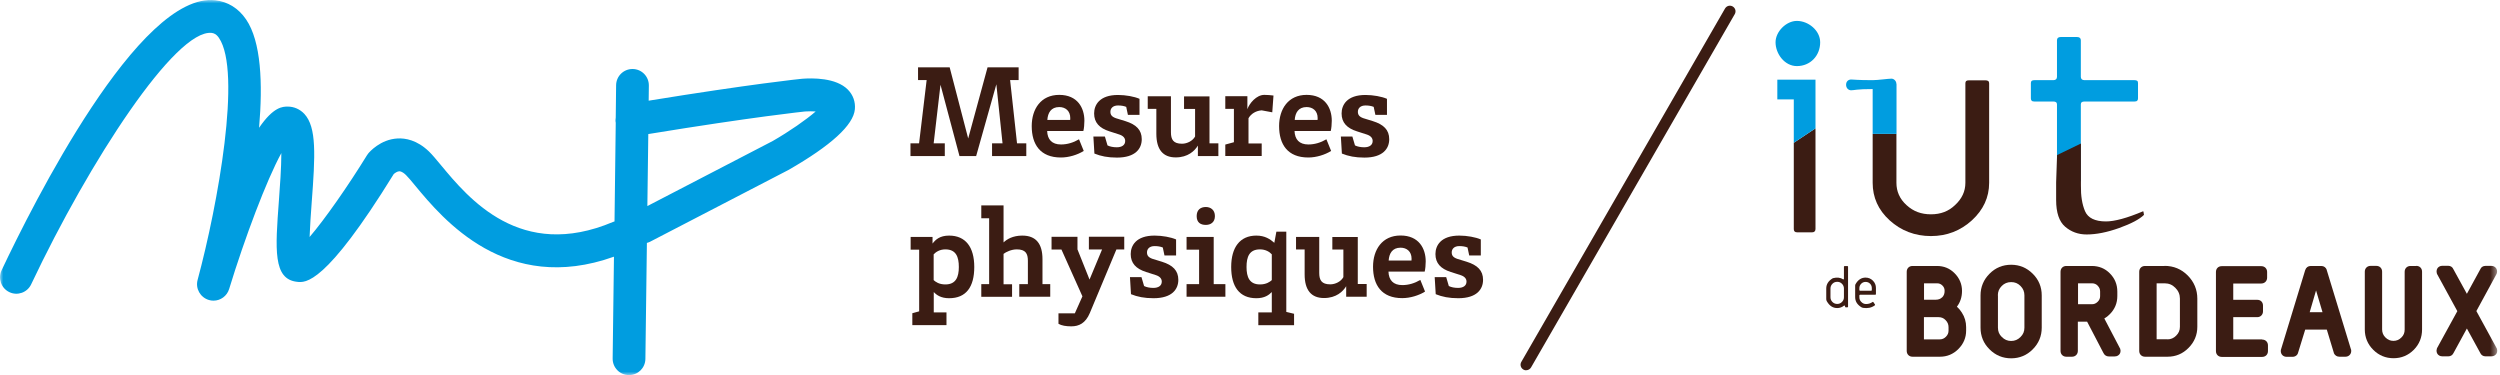 <svg width="380" height="57" viewBox="0 0 380 57" fill="none" xmlns="http://www.w3.org/2000/svg">
<g clip-path="url(#clip0_2138_186)">
<mask id="mask0_2138_186" style="mask-type:luminance" maskUnits="userSpaceOnUse" x="0" y="0" width="380" height="57">
<path d="M379.56 0H0V57H379.56V0Z" fill="white"/>
</mask>
<g mask="url(#mask0_2138_186)">
<path d="M231.982 56.288C231.84 56.288 231.684 56.259 231.555 56.173C231.144 55.931 231.001 55.418 231.242 55.005L262.202 1.297C262.445 0.883 262.957 0.741 263.37 0.983C263.781 1.226 263.924 1.738 263.682 2.152L232.722 55.846C232.566 56.117 232.28 56.273 231.982 56.273" fill="#3B1C13"/>
<path d="M150.123 10.232H154.831V12.169H153.536L154.588 21.788H155.997V23.726H150.792V21.788H152.385L151.446 12.811L148.374 23.726H145.843L142.955 12.882L141.917 21.788H143.609V23.726H138.391V21.788H139.699L140.85 12.169H139.542V10.232H144.349L147.165 21.047L150.109 10.232H150.123Z" fill="#3B1C13"/>
<path d="M164.018 21.19L164.729 22.942C163.775 23.541 162.453 23.94 161.259 23.94C158.115 23.94 156.822 21.945 156.822 19.166C156.822 16.573 158.215 14.421 161.003 14.421C163.79 14.421 164.828 16.402 164.828 18.354C164.828 18.853 164.771 19.537 164.672 19.907H159.168C159.211 21.19 159.879 21.959 161.272 21.959C162.226 21.959 163.164 21.674 164.003 21.175L164.018 21.19ZM162.666 18.24C162.681 18.126 162.681 18.026 162.681 17.955C162.681 16.829 161.927 16.273 161.003 16.273C159.751 16.273 159.268 17.157 159.196 18.226H162.666V18.24Z" fill="#3B1C13"/>
<path d="M173.19 17.456H171.441L171.185 16.245C170.829 16.102 170.431 16.031 169.934 16.031C169.138 16.031 168.781 16.487 168.781 16.986C168.781 17.428 168.967 17.741 169.621 17.969L171.057 18.411C172.707 18.924 173.546 19.75 173.546 21.161C173.546 22.572 172.608 23.954 169.777 23.954C168.383 23.954 167.331 23.741 166.35 23.341L166.193 20.748H167.943L168.341 22.102C168.696 22.287 169.223 22.387 169.749 22.387C170.531 22.387 171.028 22.045 171.028 21.432C171.028 20.99 170.744 20.648 170.147 20.449L168.639 19.964C167.103 19.48 166.307 18.625 166.307 17.242C166.307 15.96 167.118 14.435 169.934 14.435C171.114 14.435 172.422 14.678 173.205 15.02V17.471L173.19 17.456Z" fill="#3B1C13"/>
<path d="M183.843 21.788H185.193V23.726H182.079V22.13C181.596 22.928 180.572 23.926 178.708 23.926C176.76 23.926 175.765 22.715 175.765 20.335V16.544H174.456V14.635H177.983V20.107C177.983 21.204 178.338 21.845 179.661 21.845C180.458 21.845 181.296 21.404 181.652 20.748V16.558H179.974V14.649H183.843V21.817V21.788Z" fill="#3B1C13"/>
<path d="M186.232 14.62H189.602V16.601C189.886 15.746 190.953 14.421 192.176 14.421C192.588 14.421 193.172 14.464 193.57 14.521L193.385 17.072L191.778 16.772C190.925 16.829 190.171 17.271 189.772 17.969V21.802H191.778V23.712H186.245V21.974L187.554 21.617V16.544H186.245V14.606L186.232 14.62Z" fill="#3B1C13"/>
<path d="M201.62 21.19L202.331 22.942C201.377 23.541 200.055 23.94 198.861 23.94C195.717 23.94 194.423 21.945 194.423 19.166C194.423 16.573 195.816 14.421 198.603 14.421C201.391 14.421 202.43 16.402 202.43 18.354C202.43 18.853 202.373 19.537 202.273 19.907H196.769C196.813 21.19 197.481 21.959 198.874 21.959C199.827 21.959 200.765 21.674 201.605 21.175L201.62 21.19ZM200.268 18.24C200.283 18.126 200.283 18.026 200.283 17.955C200.283 16.829 199.528 16.273 198.603 16.273C197.352 16.273 196.87 17.157 196.798 18.226H200.268V18.24Z" fill="#3B1C13"/>
<path d="M210.807 17.456H209.057L208.801 16.245C208.446 16.102 208.048 16.031 207.549 16.031C206.753 16.031 206.398 16.487 206.398 16.986C206.398 17.428 206.582 17.741 207.237 17.969L208.673 18.411C210.323 18.924 211.162 19.75 211.162 21.161C211.162 22.572 210.223 23.954 207.394 23.954C206 23.954 204.947 23.741 203.966 23.341L203.81 20.748H205.558L205.957 22.102C206.313 22.287 206.838 22.387 207.365 22.387C208.147 22.387 208.645 22.045 208.645 21.432C208.645 20.99 208.361 20.648 207.763 20.449L206.256 19.964C204.72 19.48 203.923 18.625 203.923 17.242C203.923 15.96 204.734 14.435 207.549 14.435C208.73 14.435 210.039 14.678 210.82 15.02V17.471L210.807 17.456Z" fill="#3B1C13"/>
<path d="M138.674 49.419V47.609L139.713 47.324V37.948H138.418V36.01H141.746V37.022C142.201 36.423 142.855 35.81 144.263 35.81C146.766 35.81 148.089 37.549 148.089 40.584C148.089 43.619 146.852 45.329 144.263 45.329C143.026 45.329 142.358 44.845 141.931 44.389V47.481H143.865V49.419H138.689H138.674ZM143.695 37.905C142.855 37.905 142.258 38.29 141.916 38.66V42.579C142.201 42.836 142.728 43.234 143.695 43.234C145.301 43.234 145.743 42.109 145.743 40.584C145.743 39.059 145.33 37.905 143.695 37.905Z" fill="#3B1C13"/>
<path d="M149.156 43.192H150.35V33.174H149.156V31.222H152.54V36.85C153.038 36.366 153.948 35.81 155.385 35.81C157.475 35.81 158.457 37.05 158.457 39.401V43.192H159.636V45.101H154.93V43.192H156.238V39.644C156.238 38.546 155.897 37.905 154.545 37.905C153.749 37.905 152.91 38.29 152.54 38.589V43.206H153.834V45.115H149.156V43.206V43.192Z" fill="#3B1C13"/>
<path d="M160.888 47.623H163.377L164.529 45.044L161.343 37.934H159.835V35.995H163.775V37.905L165.609 42.493L167.515 37.919H165.51V35.981H170.886V37.919H169.692L165.653 47.581C164.998 49.134 164.003 49.604 162.837 49.604C162.026 49.604 161.358 49.49 160.888 49.219V47.609V47.623Z" fill="#3B1C13"/>
<path d="M178.751 38.831H177.001L176.745 37.62C176.391 37.477 175.992 37.406 175.494 37.406C174.698 37.406 174.343 37.862 174.343 38.361C174.343 38.803 174.527 39.116 175.181 39.344L176.618 39.786C178.268 40.299 179.106 41.126 179.106 42.536C179.106 43.947 178.168 45.329 175.338 45.329C173.944 45.329 172.892 45.115 171.91 44.717L171.754 42.123H173.503L173.901 43.477C174.257 43.662 174.783 43.762 175.31 43.762C176.091 43.762 176.59 43.42 176.59 42.807C176.59 42.365 176.305 42.023 175.708 41.824L174.2 41.339C172.664 40.855 171.868 40 171.868 38.617C171.868 37.335 172.678 35.81 175.494 35.81C176.675 35.81 177.983 36.053 178.765 36.395V38.846L178.751 38.831Z" fill="#3B1C13"/>
<path d="M180.358 43.192H182.263V37.948H180.358V36.01H184.482V43.192H186.26V45.101H180.358V43.192ZM181.894 32.846C181.894 31.892 182.491 31.464 183.287 31.464C183.985 31.464 184.667 31.877 184.667 32.846C184.667 33.815 183.985 34.186 183.287 34.186C182.491 34.186 181.894 33.83 181.894 32.846Z" fill="#3B1C13"/>
<path d="M191.265 49.419V47.481H193.313V44.389C192.873 44.845 192.219 45.329 190.967 45.329C188.379 45.329 187.141 43.548 187.141 40.584C187.141 37.62 188.449 35.81 190.967 35.81C192.275 35.81 193.057 36.352 193.698 36.907L194.01 35.212H195.518V47.41L196.698 47.695V49.433H191.265V49.419ZM193.313 38.66C192.972 38.276 192.361 37.905 191.521 37.905C189.886 37.905 189.473 39.045 189.473 40.584C189.473 42.123 189.915 43.234 191.521 43.234C192.475 43.234 193.029 42.836 193.313 42.579V38.66Z" fill="#3B1C13"/>
<path d="M206.383 43.163H207.735V45.101H204.62V43.505C204.136 44.303 203.112 45.301 201.25 45.301C199.301 45.301 198.305 44.09 198.305 41.71V37.919H196.997V36.01H200.524V41.482C200.524 42.579 200.88 43.22 202.202 43.22C202.998 43.22 203.838 42.779 204.193 42.123V37.934H202.515V36.024H206.383V43.192V43.163Z" fill="#3B1C13"/>
<path d="M215.897 42.565L216.608 44.318C215.656 44.916 214.333 45.315 213.138 45.315C209.995 45.315 208.702 43.32 208.702 40.541C208.702 37.948 210.096 35.796 212.883 35.796C215.67 35.796 216.708 37.777 216.708 39.729C216.708 40.228 216.651 40.912 216.552 41.282H211.048C211.09 42.565 211.759 43.334 213.153 43.334C214.106 43.334 215.045 43.049 215.883 42.55L215.897 42.565ZM214.546 39.615C214.561 39.501 214.56 39.401 214.56 39.33C214.56 38.204 213.807 37.648 212.883 37.648C211.632 37.648 211.147 38.532 211.076 39.601H214.546V39.615Z" fill="#3B1C13"/>
<path d="M225.07 38.831H223.32L223.064 37.62C222.709 37.477 222.311 37.406 221.813 37.406C221.017 37.406 220.662 37.862 220.662 38.361C220.662 38.803 220.846 39.116 221.5 39.344L222.937 39.786C224.587 40.299 225.425 41.126 225.425 42.536C225.425 43.947 224.487 45.329 221.657 45.329C220.263 45.329 219.211 45.115 218.229 44.717L218.073 42.123H219.823L220.22 43.477C220.576 43.662 221.102 43.762 221.629 43.762C222.41 43.762 222.909 43.42 222.909 42.807C222.909 42.365 222.624 42.023 222.027 41.824L220.519 41.339C218.983 40.855 218.187 40 218.187 38.617C218.187 37.335 218.997 35.81 221.813 35.81C222.994 35.81 224.302 36.053 225.084 36.395V38.846L225.07 38.831Z" fill="#3B1C13"/>
<path d="M297.443 46.626C297.97 45.942 298.226 45.13 298.226 44.218C298.226 43.192 297.843 42.28 297.103 41.539C296.377 40.798 295.482 40.427 294.415 40.427H290.703C290.177 40.427 289.821 40.798 289.821 41.311V53.338C289.821 53.851 290.191 54.221 290.703 54.221H294.87C295.951 54.221 296.889 53.837 297.671 53.053C298.454 52.269 298.852 51.328 298.852 50.245V49.718C298.852 48.934 298.638 48.179 298.198 47.51C297.984 47.167 297.728 46.868 297.443 46.612M295.211 45.187C294.969 45.429 294.656 45.557 294.229 45.557H292.452V43.063H294.415C294.771 43.063 294.998 43.163 295.24 43.391C295.482 43.633 295.581 43.876 295.581 44.218C295.581 44.645 295.467 44.93 295.211 45.201M292.452 48.208H294.671C295.083 48.208 295.439 48.35 295.723 48.65C296.036 48.963 296.178 49.319 296.178 49.733V50.26C296.178 50.616 296.05 50.915 295.78 51.186C295.509 51.457 295.211 51.585 294.841 51.585H292.438V48.222L292.452 48.208Z" fill="#3B1C13"/>
<path d="M305.692 40.242C304.412 40.242 303.303 40.698 302.407 41.61C301.497 42.522 301.042 43.633 301.042 44.902V49.804C301.042 51.086 301.497 52.198 302.407 53.096C303.317 54.008 304.427 54.464 305.692 54.464C306.958 54.464 308.081 54.008 308.978 53.096C309.888 52.184 310.343 51.072 310.343 49.804V44.902C310.343 43.619 309.888 42.508 308.978 41.61C308.067 40.698 306.972 40.242 305.692 40.242ZM303.672 44.902C303.672 44.332 303.858 43.876 304.27 43.462C304.654 43.078 305.123 42.878 305.692 42.878C306.261 42.878 306.716 43.063 307.114 43.462C307.527 43.876 307.711 44.332 307.711 44.902V49.804C307.711 50.388 307.527 50.816 307.114 51.229C306.716 51.628 306.247 51.827 305.692 51.827C305.138 51.827 304.683 51.628 304.27 51.215C303.872 50.83 303.687 50.374 303.687 49.804V44.902H303.672Z" fill="#3B1C13"/>
<path d="M329.015 40.427H326.043C325.517 40.427 325.162 40.798 325.162 41.311V53.338C325.162 53.851 325.531 54.221 326.043 54.221H329.457C330.708 54.221 331.774 53.779 332.656 52.882C333.538 51.998 333.993 50.915 333.993 49.675V45.386C333.993 44.032 333.495 42.836 332.528 41.867C331.561 40.898 330.38 40.413 329.015 40.413M329.457 51.571H327.807V43.063H329.015C329.669 43.063 330.21 43.291 330.651 43.748C331.12 44.218 331.347 44.759 331.347 45.386V49.675C331.347 50.217 331.163 50.63 330.779 51.015C330.395 51.4 329.969 51.585 329.442 51.585" fill="#3B1C13"/>
<path d="M343.834 51.585H339.454V48.208H343.109C343.606 48.208 343.976 47.823 343.976 47.324V46.455C343.976 45.928 343.621 45.572 343.109 45.572H339.454V43.092H343.72C344.232 43.092 344.602 42.707 344.602 42.209V41.339C344.602 40.826 344.232 40.456 343.72 40.456H337.705C337.179 40.456 336.823 40.826 336.823 41.339V53.366C336.823 53.879 337.193 54.25 337.705 54.25H343.849C344.361 54.25 344.73 53.879 344.73 53.366V52.497C344.73 51.984 344.361 51.614 343.849 51.614" fill="#3B1C13"/>
<path d="M353.676 41.04C353.548 40.655 353.235 40.427 352.837 40.427H351.23C350.832 40.427 350.519 40.655 350.391 41.054L346.75 52.996C346.708 53.096 346.679 53.224 346.679 53.352C346.679 53.865 347.049 54.236 347.561 54.236H348.471C348.883 54.236 349.225 53.979 349.31 53.608L350.391 50.103H353.676L354.742 53.623V53.666C354.899 54.022 355.212 54.221 355.596 54.221H356.506C357.018 54.221 357.388 53.837 357.388 53.338C357.388 53.209 357.359 53.096 357.317 53.01L353.662 41.04H353.676ZM353.022 47.453H351.073L352.04 44.147L353.022 47.453Z" fill="#3B1C13"/>
<path d="M367.258 40.427H366.391C365.879 40.427 365.509 40.798 365.509 41.311V50.089C365.509 50.587 365.352 50.972 365.011 51.3C364.669 51.642 364.271 51.813 363.801 51.813C363.332 51.813 362.934 51.642 362.578 51.286C362.252 50.958 362.081 50.559 362.081 50.075V41.297C362.081 40.769 361.711 40.413 361.199 40.413H360.331C359.819 40.413 359.45 40.783 359.45 41.297V50.075C359.45 51.272 359.876 52.312 360.729 53.167C361.583 54.022 362.621 54.449 363.816 54.449C365.011 54.449 366.048 54.022 366.901 53.167C367.741 52.312 368.153 51.272 368.153 50.075V41.297C368.153 40.769 367.784 40.413 367.271 40.413" fill="#3B1C13"/>
<path d="M376.402 47.296L379.473 41.653L379.53 41.496C379.615 41.126 379.488 40.869 379.374 40.727C379.274 40.612 379.061 40.413 378.677 40.413H377.795C377.425 40.413 377.127 40.612 377.013 40.912L374.966 44.66L372.918 40.926C372.789 40.598 372.491 40.399 372.121 40.399H371.239C370.855 40.399 370.642 40.598 370.542 40.712C370.428 40.855 370.301 41.111 370.386 41.51L370.443 41.667L373.515 47.296L370.443 52.896L370.401 53.01C370.272 53.423 370.428 53.694 370.514 53.822C370.614 53.95 370.826 54.164 371.239 54.164H372.15C372.505 54.164 372.804 53.965 372.946 53.637L374.966 49.932L376.985 53.623C377.127 53.965 377.44 54.164 377.781 54.164H378.692C379.09 54.164 379.317 53.95 379.416 53.822C379.516 53.694 379.659 53.409 379.53 52.996L376.416 47.296H376.402Z" fill="#3B1C13"/>
<path d="M322.26 52.996L319.856 48.407C320.156 48.236 320.44 48.023 320.696 47.752C321.449 46.996 321.834 46.07 321.834 45.002V44.318C321.834 43.234 321.449 42.308 320.696 41.553C319.957 40.798 319.032 40.427 317.951 40.427H314.082C313.557 40.427 313.201 40.798 313.201 41.311V53.338C313.201 53.851 313.57 54.221 314.082 54.221H314.951C315.463 54.221 315.832 53.837 315.832 53.338V48.892H317.24L319.714 53.637C319.871 53.979 320.169 54.178 320.525 54.178H321.436C321.847 54.178 322.061 53.965 322.16 53.837C322.26 53.708 322.403 53.423 322.274 53.024V52.996M319.217 44.318V45.002C319.217 45.343 319.103 45.614 318.847 45.871C318.576 46.127 318.32 46.241 317.979 46.241H315.861V43.063H317.979C318.32 43.063 318.605 43.178 318.832 43.406C319.103 43.691 319.217 43.961 319.217 44.303" fill="#3B1C13"/>
<path d="M280.832 46.712H280.548C280.548 46.712 280.449 46.683 280.449 46.612V46.541C280.449 46.541 280.421 46.441 280.349 46.441C280.321 46.441 280.307 46.441 280.292 46.455C279.979 46.712 279.624 46.825 279.254 46.825C278.585 46.825 278.073 46.483 277.675 45.785C277.618 45.685 277.59 45.586 277.59 45.472V43.847C277.59 43.206 277.918 42.693 278.557 42.308C278.572 42.308 278.6 42.28 278.629 42.28C279.198 42.137 279.71 42.166 280.121 42.451C280.136 42.451 280.15 42.465 280.193 42.465C280.25 42.465 280.278 42.437 280.278 42.394V40.541C280.278 40.541 280.307 40.441 280.377 40.441H280.819C280.819 40.441 280.904 40.47 280.904 40.541V46.612C280.904 46.612 280.876 46.712 280.819 46.712M280.278 43.861C280.278 43.577 280.178 43.334 279.979 43.135C279.766 42.921 279.539 42.836 279.254 42.836C278.97 42.836 278.714 42.935 278.529 43.135C278.329 43.334 278.231 43.577 278.231 43.861V45.172C278.231 45.458 278.329 45.7 278.529 45.899C278.728 46.099 278.97 46.199 279.254 46.199C279.539 46.199 279.78 46.099 279.979 45.899C280.193 45.685 280.278 45.458 280.278 45.172V43.861Z" fill="#3B1C13"/>
<path d="M285.07 44.802H282.724C282.724 44.802 282.624 44.831 282.624 44.902V45.172C282.624 45.472 282.725 45.714 282.924 45.899C283.136 46.113 283.364 46.213 283.648 46.213C284.004 46.213 284.331 46.113 284.63 45.899C284.672 45.871 284.716 45.871 284.744 45.913L285 46.284C285 46.284 285.028 46.384 284.972 46.412C284.473 46.783 283.876 46.897 283.208 46.797C283.108 46.783 283.009 46.74 282.924 46.697C282.298 46.298 281.985 45.814 281.985 45.158V43.42C281.985 43.334 281.999 43.263 282.042 43.192C282.412 42.536 282.924 42.194 283.563 42.194C284.004 42.194 284.374 42.351 284.687 42.664C285 42.978 285.142 43.349 285.142 43.776V44.702C285.142 44.702 285.114 44.802 285.057 44.802M284.516 43.79C284.516 43.534 284.431 43.306 284.246 43.12C284.061 42.935 283.834 42.85 283.578 42.85C283.322 42.85 283.094 42.935 282.909 43.12C282.725 43.306 282.624 43.534 282.624 43.79V44.09C282.624 44.09 282.653 44.189 282.724 44.189H284.431C284.431 44.189 284.516 44.161 284.516 44.09V43.79Z" fill="#3B1C13"/>
<path d="M312.661 27.574V15.874C312.661 15.561 312.462 15.433 312.121 15.433H309.234C308.835 15.433 308.693 15.262 308.693 14.948V12.626C308.693 12.312 308.85 12.184 309.234 12.184H312.121C312.462 12.184 312.661 11.998 312.661 11.685V6.113C312.661 5.8 312.861 5.629 313.202 5.629H315.733C316.088 5.629 316.287 5.814 316.287 6.113V11.685C316.287 11.998 316.487 12.184 316.828 12.184H324.437C324.835 12.184 324.977 12.312 324.977 12.626V14.948C324.977 15.262 324.835 15.433 324.437 15.433H316.828C316.473 15.433 316.287 15.561 316.287 15.874V27.574" fill="#009DE0"/>
<path d="M316.301 21.817V28.186C316.273 29.768 316.487 31.079 316.927 32.105C317.368 33.131 318.434 33.658 320.112 33.658C320.753 33.658 321.549 33.53 322.502 33.274C323.455 33.017 324.55 32.618 325.773 32.105C325.816 32.248 325.844 32.347 325.844 32.419C325.844 32.49 325.873 32.575 325.886 32.661C325.204 33.331 323.939 34.001 322.118 34.656C320.283 35.312 318.633 35.639 317.169 35.639C315.903 35.639 314.808 35.24 313.898 34.456C312.988 33.673 312.533 32.319 312.533 30.395V27.73L312.675 23.57" fill="#3B1C13"/>
<path d="M288.257 20.349V27.788C288.257 29.099 288.754 30.238 289.793 31.179C290.831 32.134 292.025 32.575 293.504 32.575C294.984 32.575 296.178 32.12 297.16 31.179C298.198 30.224 298.738 29.099 298.738 27.788V12.668C298.738 12.355 298.88 12.212 299.236 12.212H301.81C302.151 12.212 302.35 12.341 302.35 12.668V27.788C302.35 30.011 301.455 31.906 299.734 33.487C297.999 35.069 295.922 35.882 293.504 35.882C291.087 35.882 288.954 35.069 287.219 33.487C285.484 31.906 284.645 29.996 284.645 27.788V20.349H288.257Z" fill="#3B1C13"/>
<path d="M288.257 12.796C288.257 12.284 287.859 11.956 287.503 11.956C286.991 11.956 285.455 12.184 284.645 12.184C282.142 12.184 281.886 12.084 281.374 12.084C280.961 12.084 280.606 12.369 280.606 12.882C280.606 13.395 280.961 13.723 281.374 13.723C281.886 13.723 282.142 13.537 284.645 13.537V20.349H288.271V12.782L288.257 12.796Z" fill="#009DE0"/>
<path d="M273.126 10.046C271.262 10.046 269.883 8.179 269.883 6.427C269.883 4.802 271.504 3.178 273.126 3.178C274.874 3.178 276.666 4.631 276.666 6.427C276.666 8.479 275.159 10.046 273.126 10.046Z" fill="#009DE0"/>
<path d="M275.955 19.508V34.813C275.955 35.126 275.771 35.312 275.458 35.312H273.154C272.798 35.312 272.656 35.126 272.656 34.813V21.703L275.955 19.508Z" fill="#3B1C13"/>
<path d="M275.955 19.508V12.113H270.153V15.105H272.656V21.703L275.955 19.508Z" fill="#009DE0"/>
<path d="M128.876 13.623C127.069 11.785 123.457 11.856 121.935 11.97C121.608 11.998 114.184 12.768 98.598 15.304L98.626 13.01C98.641 11.628 97.546 10.502 96.166 10.488H96.138C94.772 10.488 93.663 11.585 93.649 12.953L93.592 17.869C93.549 18.126 93.535 18.397 93.592 18.667L93.407 33.658C93.336 33.687 93.265 33.701 93.194 33.73C79.114 39.686 71.221 30.167 66.983 25.051C66.272 24.196 65.718 23.527 65.206 23.028C63.385 21.275 61.608 20.976 60.413 21.047C57.81 21.19 56.147 23.113 55.962 23.341C55.891 23.427 55.819 23.527 55.763 23.626C52.947 28.201 49.406 33.288 47.059 36.024C47.116 34.399 47.258 32.419 47.372 30.865C47.926 23.569 48.14 19.351 46.263 17.314C45.594 16.601 44.698 16.202 43.745 16.202C42.977 16.202 41.584 16.202 39.379 19.423C39.962 12.668 39.692 6.298 37.403 2.95C36.251 1.254 34.629 0.256 32.724 0.043C21.162 -1.283 4.949 31.136 0.242 41.083C-0.342 42.322 0.185 43.819 1.422 44.403C2.659 45.001 4.152 44.46 4.736 43.22C13.652 24.367 26.694 4.432 32.169 5.002C32.496 5.044 32.866 5.158 33.278 5.757C36.763 10.858 33.136 31.036 30.036 42.55C29.68 43.861 30.448 45.215 31.756 45.6C31.984 45.671 32.212 45.7 32.453 45.7C33.52 45.7 34.501 45.001 34.828 43.933C37.203 36.152 40.517 27.374 42.764 23.27C42.764 25.465 42.551 28.414 42.394 30.495C41.84 37.933 41.498 42.422 45.139 42.835C46.419 42.992 49.434 43.334 59.844 26.462C60.029 26.291 60.385 26.049 60.683 26.035C61.081 26.035 61.494 26.391 61.721 26.619C62.034 26.918 62.546 27.531 63.129 28.243C67.31 33.288 76.938 44.873 93.322 39.016L93.123 54.492C93.108 55.874 94.203 57 95.583 57.014H95.611C96.977 57.014 98.086 55.917 98.1 54.549L98.328 36.922C98.47 36.879 98.626 36.836 98.769 36.765L119.844 25.835C126.329 22.116 129.729 19.009 129.942 16.601C130.042 15.49 129.672 14.435 128.889 13.637L128.876 13.623ZM117.455 21.432L98.399 31.321L98.541 20.377C114.54 17.755 122.362 16.943 122.376 16.943C122.889 16.9 123.471 16.915 123.983 16.943C122.546 18.197 119.987 19.978 117.455 21.432Z" fill="#009DE0"/>
</g>
</g>
<defs>
<clipPath id="clip0_2138_186">
<rect width="380" height="57" fill="white"/>
</clipPath>
</defs>
</svg>
